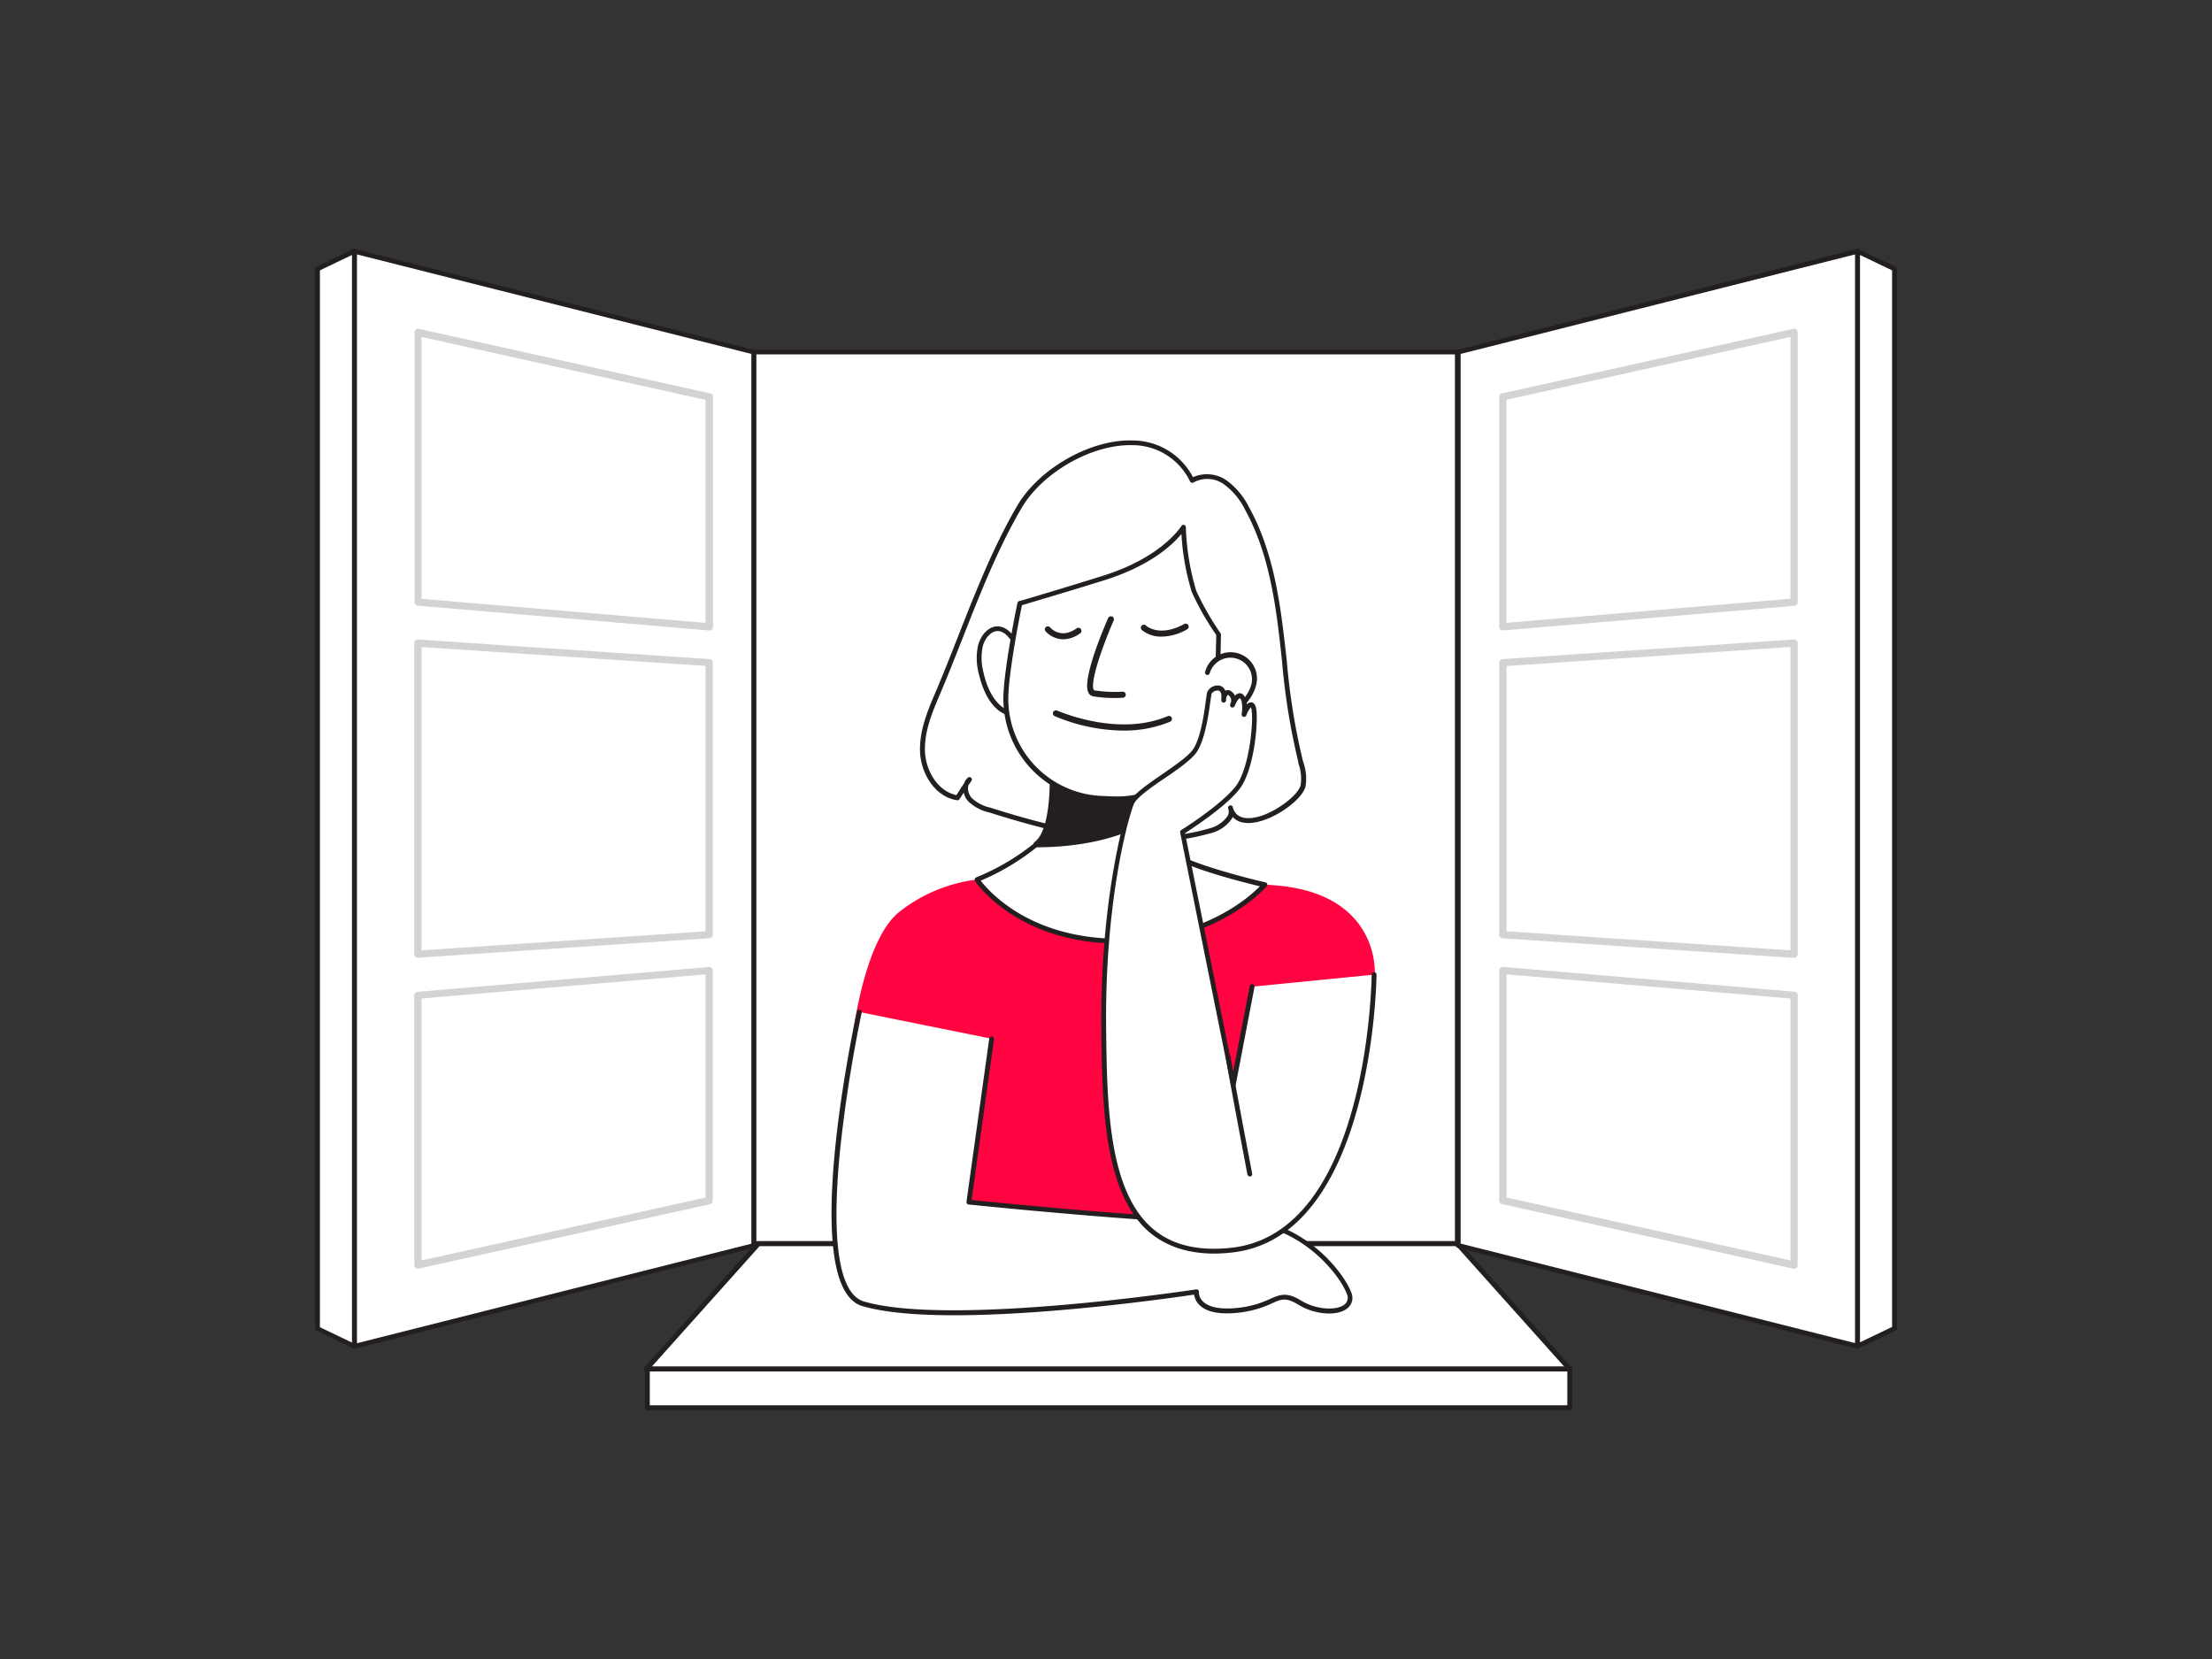 <svg xmlns="http://www.w3.org/2000/svg" viewBox="0 0 400 300"><rect x="0" y="0" width="400" height="300" fill="#333333" stroke="none"/><g id="_396_day_dreaming_flatline" data-name="#396_day_dreaming_flatline"><rect x="136.31" y="63.66" width="127.23" height="161.22" fill="#fff"/><path d="M263.53,225.32H136.31a.44.44,0,0,1-.44-.44V63.66a.44.44,0,0,1,.44-.44H263.53a.44.44,0,0,1,.44.44V224.88A.44.44,0,0,1,263.53,225.32Zm-126.79-.88H263.1V64.09H136.74Z" fill="#231f20"/><path d="M176.66,159.06a28.06,28.06,0,0,0-14,5.81c-6.78,5.32-8.71,24.2-8.71,24.2l12.82,5.08-6.53,44.28h69l3.63-46.22,15.73-16s1.21-15.49-19.85-16.22C204.25,159.18,176.66,159.06,176.66,159.06Z" fill="#ff0440"/><path d="M231.43,146.41c2.13-1.32,3.89-3,4.21-4.33a8.93,8.93,0,0,0-.48-4.38c-4.08-15.15-2.12-32.06-9.71-45.79a12.65,12.65,0,0,0-4-4.73,5.58,5.58,0,0,0-5.9-.29c-6.7-13-25.46-5.1-31.23,4.75-6.1,10.43-10,22.58-14.76,33.68-1.47,3.43-3,7-2.76,10.75s2.63,7.63,6.32,8.2l2.16-3.32c-1,.89-.8,2.64.1,3.65a7.62,7.62,0,0,0,3.56,1.88c12.91,4.07,26.83,7.52,39.83,3.76,2-.59,4.41-2.17,3.74-4.15C223.47,149.63,228,148.55,231.43,146.41Z" fill="#fff"/><path d="M206.83,152.28c-9.31,0-18.85-2.49-28-5.38a7.91,7.91,0,0,1-3.75-2,3.63,3.63,0,0,1-.81-1.57l-.76,1.18a.46.46,0,0,1-.44.2c-4.08-.63-6.49-4.9-6.69-8.6-.2-3.91,1.39-7.65,2.8-10.95s2.76-6.76,4.08-10.1c3.14-8,6.4-16.27,10.7-23.63,3.93-6.7,13.23-12,20.77-11.78a12.33,12.33,0,0,1,11,6.64,6.22,6.22,0,0,1,6,.53,13.29,13.29,0,0,1,4.13,4.89c4.7,8.5,5.79,18.36,6.84,27.89a119.92,119.92,0,0,0,2.91,18l.06.2a8.88,8.88,0,0,1,.42,4.39c-.33,1.35-2.06,3.15-4.4,4.6h0c-2.95,1.81-5.79,2.47-7.59,1.76a3.13,3.13,0,0,1-1.19-.82,1.87,1.87,0,0,1-.12.25,6.45,6.45,0,0,1-3.86,2.69A43.21,43.21,0,0,1,206.83,152.28ZM175.12,142a2.07,2.07,0,0,0-.07.41,2.65,2.65,0,0,0,.67,1.89,7.18,7.18,0,0,0,3.36,1.75c13.06,4.12,26.89,7.43,39.58,3.76a5.74,5.74,0,0,0,3.33-2.25,1.62,1.62,0,0,0,.16-1.17l-.06-.2a.44.44,0,0,1,.84-.26c0,.08,0,.15.06.22a2.39,2.39,0,0,0,1.41,1.57c1.52.6,4.13,0,6.8-1.7h0c2.12-1.31,3.74-2.94,4-4.06a8.09,8.09,0,0,0-.42-3.95l0-.2a121.22,121.22,0,0,1-2.94-18.13c-1-9.45-2.11-19.22-6.73-27.57a12.4,12.4,0,0,0-3.84-4.57,5.15,5.15,0,0,0-5.43-.3.44.44,0,0,1-.63-.16,11.55,11.55,0,0,0-10.47-6.58c-7.27-.18-16.21,4.9-20,11.36-4.28,7.29-7.52,15.53-10.65,23.5-1.32,3.35-2.68,6.81-4.09,10.12s-2.92,6.86-2.73,10.56c.18,3.27,2.22,7,5.68,7.74l1.4-2.16a2.35,2.35,0,0,1,.68-1,.44.44,0,0,1,.66.56Z" fill="#231f20"/><path d="M228.68,160s-8.7,10.41-26.86,10.17-25.16-11.13-25.16-11.13a41.61,41.61,0,0,0,10.75-6.37,5,5,0,0,0,.86-.89c2.9-4.11,1.94-15.25,1.94-15.25l20.57-.24s-.31,5.05-.32,9.75c0,3.3.14,6.42.64,7.52C212.31,156.23,228.68,160,228.68,160Z" fill="#fff"/><path d="M202.43,170.63h-.61c-18.18-.25-25.46-11.22-25.53-11.34a.44.44,0,0,1,0-.37.46.46,0,0,1,.26-.27,41.78,41.78,0,0,0,10.63-6.29,4.41,4.41,0,0,0,.78-.81c2.78-3.94,1.88-14.85,1.87-15a.44.44,0,0,1,.11-.33.48.48,0,0,1,.32-.15l20.56-.24c.12,0,.24,0,.33.14a.43.43,0,0,1,.11.33s-.3,5.09-.31,9.73c0,5,.32,6.72.6,7.33.81,1.79,11,4.75,17.28,6.2a.43.43,0,0,1,.32.28.48.48,0,0,1-.08.42C228.93,160.41,220.17,170.63,202.43,170.63Zm-25.09-11.38c1.54,2,8.86,10.3,24.49,10.5,15.32.23,23.94-7.38,26-9.48-3.48-.83-16-4-17.15-6.51-.45-1-.68-3.52-.68-7.7,0-3.83.22-7.94.3-9.31l-19.64.23c.15,2.2.6,11.32-2.05,15.07a5.59,5.59,0,0,1-.94,1A42.53,42.53,0,0,1,177.34,159.25Z" fill="#231f20"/><path d="M210.78,136.31s-.31,5.05-.32,9.75c-6.81,5.42-16.15,6.62-23.05,6.63a5,5,0,0,0,.86-.89c2.9-4.11,1.94-15.25,1.94-15.25Z" fill="#231f20"/><path d="M187.41,153.22a.54.54,0,0,1-.5-.35.53.53,0,0,1,.16-.58,5,5,0,0,0,.77-.79c2.76-3.91,1.86-14.79,1.85-14.91a.47.47,0,0,1,.13-.39.53.53,0,0,1,.39-.18l20.56-.24a.41.41,0,0,1,.39.17.56.56,0,0,1,.15.39s-.31,5.09-.32,9.73a.51.51,0,0,1-.2.41c-7,5.55-16.57,6.73-23.38,6.74Zm3.37-16.15c.16,2.37.55,11.31-2.08,15l0,.05c6.45-.15,15-1.44,21.26-6.34,0-3.68.21-7.54.29-9Z" fill="#231f20"/><path d="M184.73,120.94a8.54,8.54,0,0,0-.62-3.51c-.72-1.94-2.12-3.86-3.87-3.74-1.39.09-2.54,1.5-3,3.11a10.82,10.82,0,0,0,.15,5c.7,3.13,2.31,6.33,4.91,7.13" fill="#fff"/><path d="M182.35,129.33l-.13,0c-3.43-1.06-4.78-5.57-5.21-7.46a10.86,10.86,0,0,1-.14-5.16c.5-1.93,1.87-3.34,3.34-3.44,2-.12,3.55,2,4.31,4a9,9,0,0,1,.65,3.7.45.45,0,0,1-.47.4.42.42,0,0,1-.4-.46,8.12,8.12,0,0,0-.6-3.33c-.62-1.66-1.89-3.58-3.43-3.46-1.09.08-2.16,1.25-2.56,2.78a10.25,10.25,0,0,0,.15,4.76c.82,3.63,2.54,6.17,4.61,6.81a.44.44,0,0,1,.29.55A.44.44,0,0,1,182.35,129.33Z" fill="#231f20"/><path d="M201.16,144.45l-2.09-.1a18,18,0,0,1-17.16-18.84c.27-5.68,2.52-16.41,2.52-16.41s8.48-2.5,15.13-4.59C210.74,101,214,95.27,214,95.27a44.48,44.48,0,0,0,1.9,11.65,52.06,52.06,0,0,0,4.45,7.78s-.2,8.89-.37,12.6A18,18,0,0,1,201.16,144.45Z" fill="#fff"/><path d="M202,144.91l-.88,0-2.09-.09a18.48,18.48,0,0,1-17.57-19.3c.26-5.66,2.5-16.37,2.52-16.48a.44.44,0,0,1,.3-.33c.09,0,8.56-2.52,15.13-4.58,10.86-3.4,14.19-9,14.22-9a.44.44,0,0,1,.49-.21.43.43,0,0,1,.32.42,44.61,44.61,0,0,0,1.88,11.5,52,52,0,0,0,4.4,7.69.43.43,0,0,1,.07.25c0,.09-.19,8.94-.37,12.61A18.47,18.47,0,0,1,202,144.91ZM184.8,109.44c-.34,1.66-2.21,11-2.45,16.09a17.6,17.6,0,0,0,16.74,18.39l2.09.09h0a17.61,17.61,0,0,0,18.39-16.73c.16-3.41.34-11.3.37-12.45a49.67,49.67,0,0,1-4.42-7.76,44,44,0,0,1-1.88-10.51c-1.52,1.86-5.52,5.73-13.95,8.37C193.75,106.79,186.26,109,184.8,109.44Z" fill="#231f20"/><path d="M201.53,126.22a23.26,23.26,0,0,1-3.82-.3,1.22,1.22,0,0,1-.88-.65c-1.24-2.31,2.73-11.6,3.53-13.44a.55.55,0,1,1,1,.44c-1.78,4.07-4.33,11.06-3.57,12.48.05.08.08.09.11.09a23.92,23.92,0,0,0,5.08.24.54.54,0,0,1,.59.5.55.55,0,0,1-.5.59S202.42,126.22,201.53,126.22Z" fill="#231f20"/><polygon points="137.16 224.88 263.57 224.88 283.86 247.54 116.87 247.54 137.16 224.88" fill="#fff"/><path d="M283.86,248h-167a.44.44,0,0,1-.4-.26.45.45,0,0,1,.07-.47l20.29-22.66a.45.45,0,0,1,.33-.15H263.57a.46.46,0,0,1,.33.15l20.29,22.66a.45.45,0,0,1,.07.47A.44.44,0,0,1,283.86,248Zm-166-.87h165l-19.5-21.79h-126Z" fill="#231f20"/><rect x="117.06" y="247.54" width="166.8" height="7.04" fill="#fff"/><path d="M283.86,255H117.06a.44.44,0,0,1-.44-.44v-7a.44.44,0,0,1,.44-.43h166.8a.44.44,0,0,1,.44.43v7A.44.44,0,0,1,283.86,255Zm-166.36-.88H283.42V248H117.5Z" fill="#231f20"/><path d="M192.27,115.61a4.46,4.46,0,0,1-3.21-1.46.54.54,0,1,1,.84-.69c.09.1,1.93,2.22,4.83.14a.55.55,0,0,1,.64.89A5.33,5.33,0,0,1,192.27,115.61Z" fill="#231f20"/><path d="M210.09,115.12a5.47,5.47,0,0,1-3.55-1.15.55.55,0,1,1,.73-.81c.11.09,2.48,2.1,6.87-.32a.56.56,0,0,1,.75.22.55.55,0,0,1-.22.74A9.46,9.46,0,0,1,210.09,115.12Z" fill="#231f20"/><path d="M203.1,132.11a32.55,32.55,0,0,1-12.38-2.61.54.54,0,1,1,.45-1c.11,0,10.85,4.87,20,1a.54.54,0,0,1,.71.29.55.55,0,0,1-.29.72A21.68,21.68,0,0,1,203.1,132.11Z" fill="#231f20"/><path d="M218.34,121.61a4.34,4.34,0,0,1,8.45,1.92,7,7,0,0,1-1.17,2.6,15,15,0,0,1-6.94,5.51" fill="#fff"/><path d="M218.68,132.08a.44.44,0,0,1-.16-.85,14.49,14.49,0,0,0,6.73-5.34,6.08,6.08,0,0,0,1.1-2.43,3.9,3.9,0,0,0-7.59-1.73.44.44,0,0,1-.54.31.44.44,0,0,1-.3-.54,4.77,4.77,0,0,1,9.3,2.1,7.4,7.4,0,0,1-1.24,2.78,15.48,15.48,0,0,1-7.14,5.67A.45.45,0,0,1,218.68,132.08Z" fill="#231f20"/><path d="M155.36,183s-10.73,49.4.73,52.75c15.87,4.64,60.25-2.18,60.25-2.18s-.4,4,7,3.39,7.42-4,11.62-1.45,10.24,1.85,9-1.7-8.87-13.39-20.81-13.06-47.92-3.39-47.92-3.39l4.12-29.52" fill="#fff"/><path d="M172.6,237.84c-6.58,0-12.52-.45-16.64-1.65-11.71-3.43-1.47-51.23-1-53.27a.45.45,0,0,1,.52-.33.44.44,0,0,1,.34.52,251.93,251.93,0,0,0-3.93,25.08c-1.61,16.47-.11,25.86,4.35,27.16,15.59,4.56,59.62-2.12,60.07-2.19a.4.4,0,0,1,.36.12.43.43,0,0,1,.14.36,2.26,2.26,0,0,0,.73,1.71c1,1,3,1.44,5.81,1.2a18,18,0,0,0,6.29-1.65c1.82-.8,3-1.32,5.6.26,2.87,1.76,6.54,1.84,7.9.73a1.56,1.56,0,0,0,.41-1.91c-1.23-3.38-8.66-13.13-20.39-12.78s-47.61-3.35-48-3.39a.43.43,0,0,1-.3-.16.49.49,0,0,1-.09-.33l4.12-29.53a.43.43,0,1,1,.86.13L175.7,217c4.19.43,36.36,3.65,47.41,3.34,12.23-.34,19.95,9.82,21.23,13.36a2.41,2.41,0,0,1-.68,2.88c-1.82,1.49-5.91,1.18-8.91-.67-2.18-1.34-3.06-1-4.79-.2a19,19,0,0,1-6.56,1.72c-3.11.26-5.31-.23-6.53-1.47a3.3,3.3,0,0,1-.94-1.85C212.24,234.65,190.17,237.84,172.6,237.84Z" fill="#231f20"/><path d="M248.53,176.24s-.24,47.19-25.89,49.85c-22.25,2.31-22.75-20.08-23-39.44-.3-23.46,4.11-39,5.08-41.39s9.44-6.69,11.37-9.43,2.42-9.6,2.66-10.49,3.07-1.94,2.58,1.29c0,0,.17-2,1.21-1.21a1.74,1.74,0,0,1,.41,2.1s.89-2.42,1.69-1.53.41,3.22.41,3.22,1.12-2.9,1.69-1.29-.16,11.13-2.9,14.6-9.93,7.95-9.93,7.95l9.2,45.61,3.39-17.66" fill="#fff"/><path d="M219.62,226.69c-4.9,0-8.91-1.36-12-4.06-8.1-7.22-8.3-23.17-8.46-36-.29-23.16,4-38.66,5.11-41.55.56-1.4,3.15-3.18,5.89-5.07,2.29-1.59,4.67-3.22,5.54-4.45,1.45-2.06,2.07-6.72,2.37-9,.1-.7.16-1.16.22-1.38a2.09,2.09,0,0,1,2.27-1.19,1.42,1.42,0,0,1,1,.88l.1,0a1,1,0,0,1,1.07.21,1.85,1.85,0,0,1,.6.73,1.3,1.3,0,0,1,.69-.44.91.91,0,0,1,.86.32,2.9,2.9,0,0,1,.6,1.71,1,1,0,0,1,.76-.4c.26,0,.61.14.83.78.59,1.69-.1,11.38-3,15-2.5,3.16-8.45,7-9.78,7.89l8.7,43.14,3-15.48a.44.44,0,0,1,.51-.35.44.44,0,0,1,.35.51l-3.39,17.67a.44.44,0,0,1-.43.35h0a.44.44,0,0,1-.43-.35l-9.19-45.62a.42.42,0,0,1,.19-.45c.07,0,7.15-4.48,9.81-7.85s3.37-12.67,2.84-14.18a1.14,1.14,0,0,1-.06-.15,4.78,4.78,0,0,0-.82,1.45.43.43,0,0,1-.52.26.44.44,0,0,1-.32-.49c.15-.83.19-2.33-.29-2.86-.23,0-.6.53-.86,1.14a2.85,2.85,0,0,1-.12.29.44.44,0,0,1-.56.21.43.43,0,0,1-.24-.55c0-.07.06-.16.1-.26a1.18,1.18,0,0,0-.36-1.34c-.13-.1-.19-.1-.19-.1h0a1.43,1.43,0,0,0-.29.75l0,.28a.44.44,0,0,1-.49.36.42.42,0,0,1-.38-.46c0-.07,0-.18,0-.31.05-.56,0-1.29-.52-1.4a1.32,1.32,0,0,0-1.25.57c0,.16-.11.67-.19,1.27-.33,2.49-1,7.12-2.53,9.35-1,1.36-3.29,3-5.75,4.66s-5.12,3.53-5.58,4.69c-1.14,2.85-5.34,18.2-5,41.21.16,12.64.36,28.38,8.17,35.33,3.5,3.12,8.19,4.32,14.34,3.69,25-2.59,25.5-48.95,25.5-49.42a.44.44,0,0,1,.44-.44h0a.45.45,0,0,1,.44.44c0,.48-.55,47.61-26.29,50.28A29.41,29.41,0,0,1,219.62,226.69Z" fill="#231f20"/><path d="M226,212.73a.44.44,0,0,1-.43-.35c-.64-3.4-3.88-20.41-3.88-21.14a.44.44,0,0,1,.88,0c0,.67,2.33,12.91,3.86,21a.44.44,0,0,1-.35.52Zm-3.43-21.49h0Z" fill="#231f20"/><polygon points="335.92 243.44 263.69 225.21 263.69 63.66 335.92 45.42 335.92 243.44" fill="#fff"/><path d="M335.92,243.88h-.11l-72.22-18.24a.43.43,0,0,1-.33-.42V63.66a.42.42,0,0,1,.33-.42L335.81,45a.41.41,0,0,1,.38.08.43.43,0,0,1,.16.34v198a.44.44,0,0,1-.16.34A.46.46,0,0,1,335.92,243.88Zm-71.79-19,71.35,18V46L264.13,64Z" fill="#231f20"/><path d="M324.43,229.41a.39.39,0,0,1-.15,0l-52.66-11.67a.64.64,0,0,1-.51-.64v-41.6a.65.65,0,0,1,.71-.65l52.66,4.48a.65.65,0,0,1,.6.65v48.79a.69.69,0,0,1-.24.52A.68.68,0,0,1,324.43,229.41Zm-52-12.86,51.35,11.38V180.56l-51.35-4.36Zm52-43.34h-.05l-52.66-3.53a.66.66,0,0,1-.61-.66V119.84a.66.66,0,0,1,.61-.66l52.66-3.53a.65.65,0,0,1,.7.66v56.24a.65.65,0,0,1-.65.66Zm-52-4.8,51.35,3.44V117l-51.35,3.44ZM271.77,114a.65.65,0,0,1-.66-.65V71.78a.64.64,0,0,1,.51-.64l52.66-11.67a.7.7,0,0,1,.56.13.69.69,0,0,1,.24.52V108.9a.65.65,0,0,1-.6.65L271.82,114Zm.65-41.72v40.35l51.35-4.36V60.93Z" fill="#d1d3d4"/><polygon points="335.92 45.42 342.58 48.61 342.58 240.23 335.92 243.42 335.92 45.42" fill="#fff"/><path d="M335.92,243.86a.55.55,0,0,1-.24-.07.45.45,0,0,1-.2-.37v-198a.45.45,0,0,1,.2-.37.44.44,0,0,1,.43,0l6.66,3.19a.43.43,0,0,1,.25.39V240.23a.43.43,0,0,1-.25.39l-6.66,3.19A.45.45,0,0,1,335.92,243.86Zm.43-197.75V242.73l5.8-2.78V48.89Z" fill="#231f20"/><polygon points="64.08 243.44 136.31 225.21 136.31 63.66 64.08 45.42 64.08 243.44" fill="#fff"/><path d="M64.08,243.88a.46.46,0,0,1-.27-.09.44.44,0,0,1-.16-.34v-198a.43.43,0,0,1,.16-.34.41.41,0,0,1,.38-.08l72.22,18.24a.42.42,0,0,1,.33.42V225.21a.43.43,0,0,1-.33.42L64.19,243.87ZM64.52,46v196.9l71.35-18V64Z" fill="#231f20"/><path d="M75.57,229.41a.68.68,0,0,1-.41-.14.69.69,0,0,1-.24-.52V180a.65.65,0,0,1,.6-.65l52.66-4.48a.65.65,0,0,1,.71.65v41.6a.64.64,0,0,1-.51.64L75.72,229.39A.39.39,0,0,1,75.57,229.41Zm.66-48.85v47.37l51.35-11.38V176.2Zm-.66-7.35a.65.65,0,0,1-.65-.66V116.31a.66.66,0,0,1,.2-.48.68.68,0,0,1,.5-.18l52.66,3.53a.66.66,0,0,1,.61.66V169a.66.66,0,0,1-.61.66l-52.66,3.53Zm.66-56.2v54.84l51.35-3.44v-48Zm52-3h0l-52.66-4.48a.65.65,0,0,1-.6-.65V60.12a.69.69,0,0,1,.24-.52.7.7,0,0,1,.56-.13l52.66,11.67a.64.64,0,0,1,.51.64v41.6a.65.65,0,0,1-.66.65Zm-52-5.73,51.35,4.36V72.31L76.23,60.93Z" fill="#d1d3d4"/><polygon points="64.08 45.42 57.42 48.61 57.42 240.23 64.08 243.42 64.08 45.42" fill="#fff"/><path d="M64.08,243.86a.45.45,0,0,1-.19-.05l-6.66-3.19a.43.43,0,0,1-.25-.39V48.61a.43.43,0,0,1,.25-.39L63.89,45a.44.44,0,0,1,.43,0,.45.45,0,0,1,.2.37v198a.45.45,0,0,1-.2.37A.55.55,0,0,1,64.08,243.86ZM57.85,240l5.8,2.78V46.11l-5.8,2.78Z" fill="#231f20"/></g></svg>